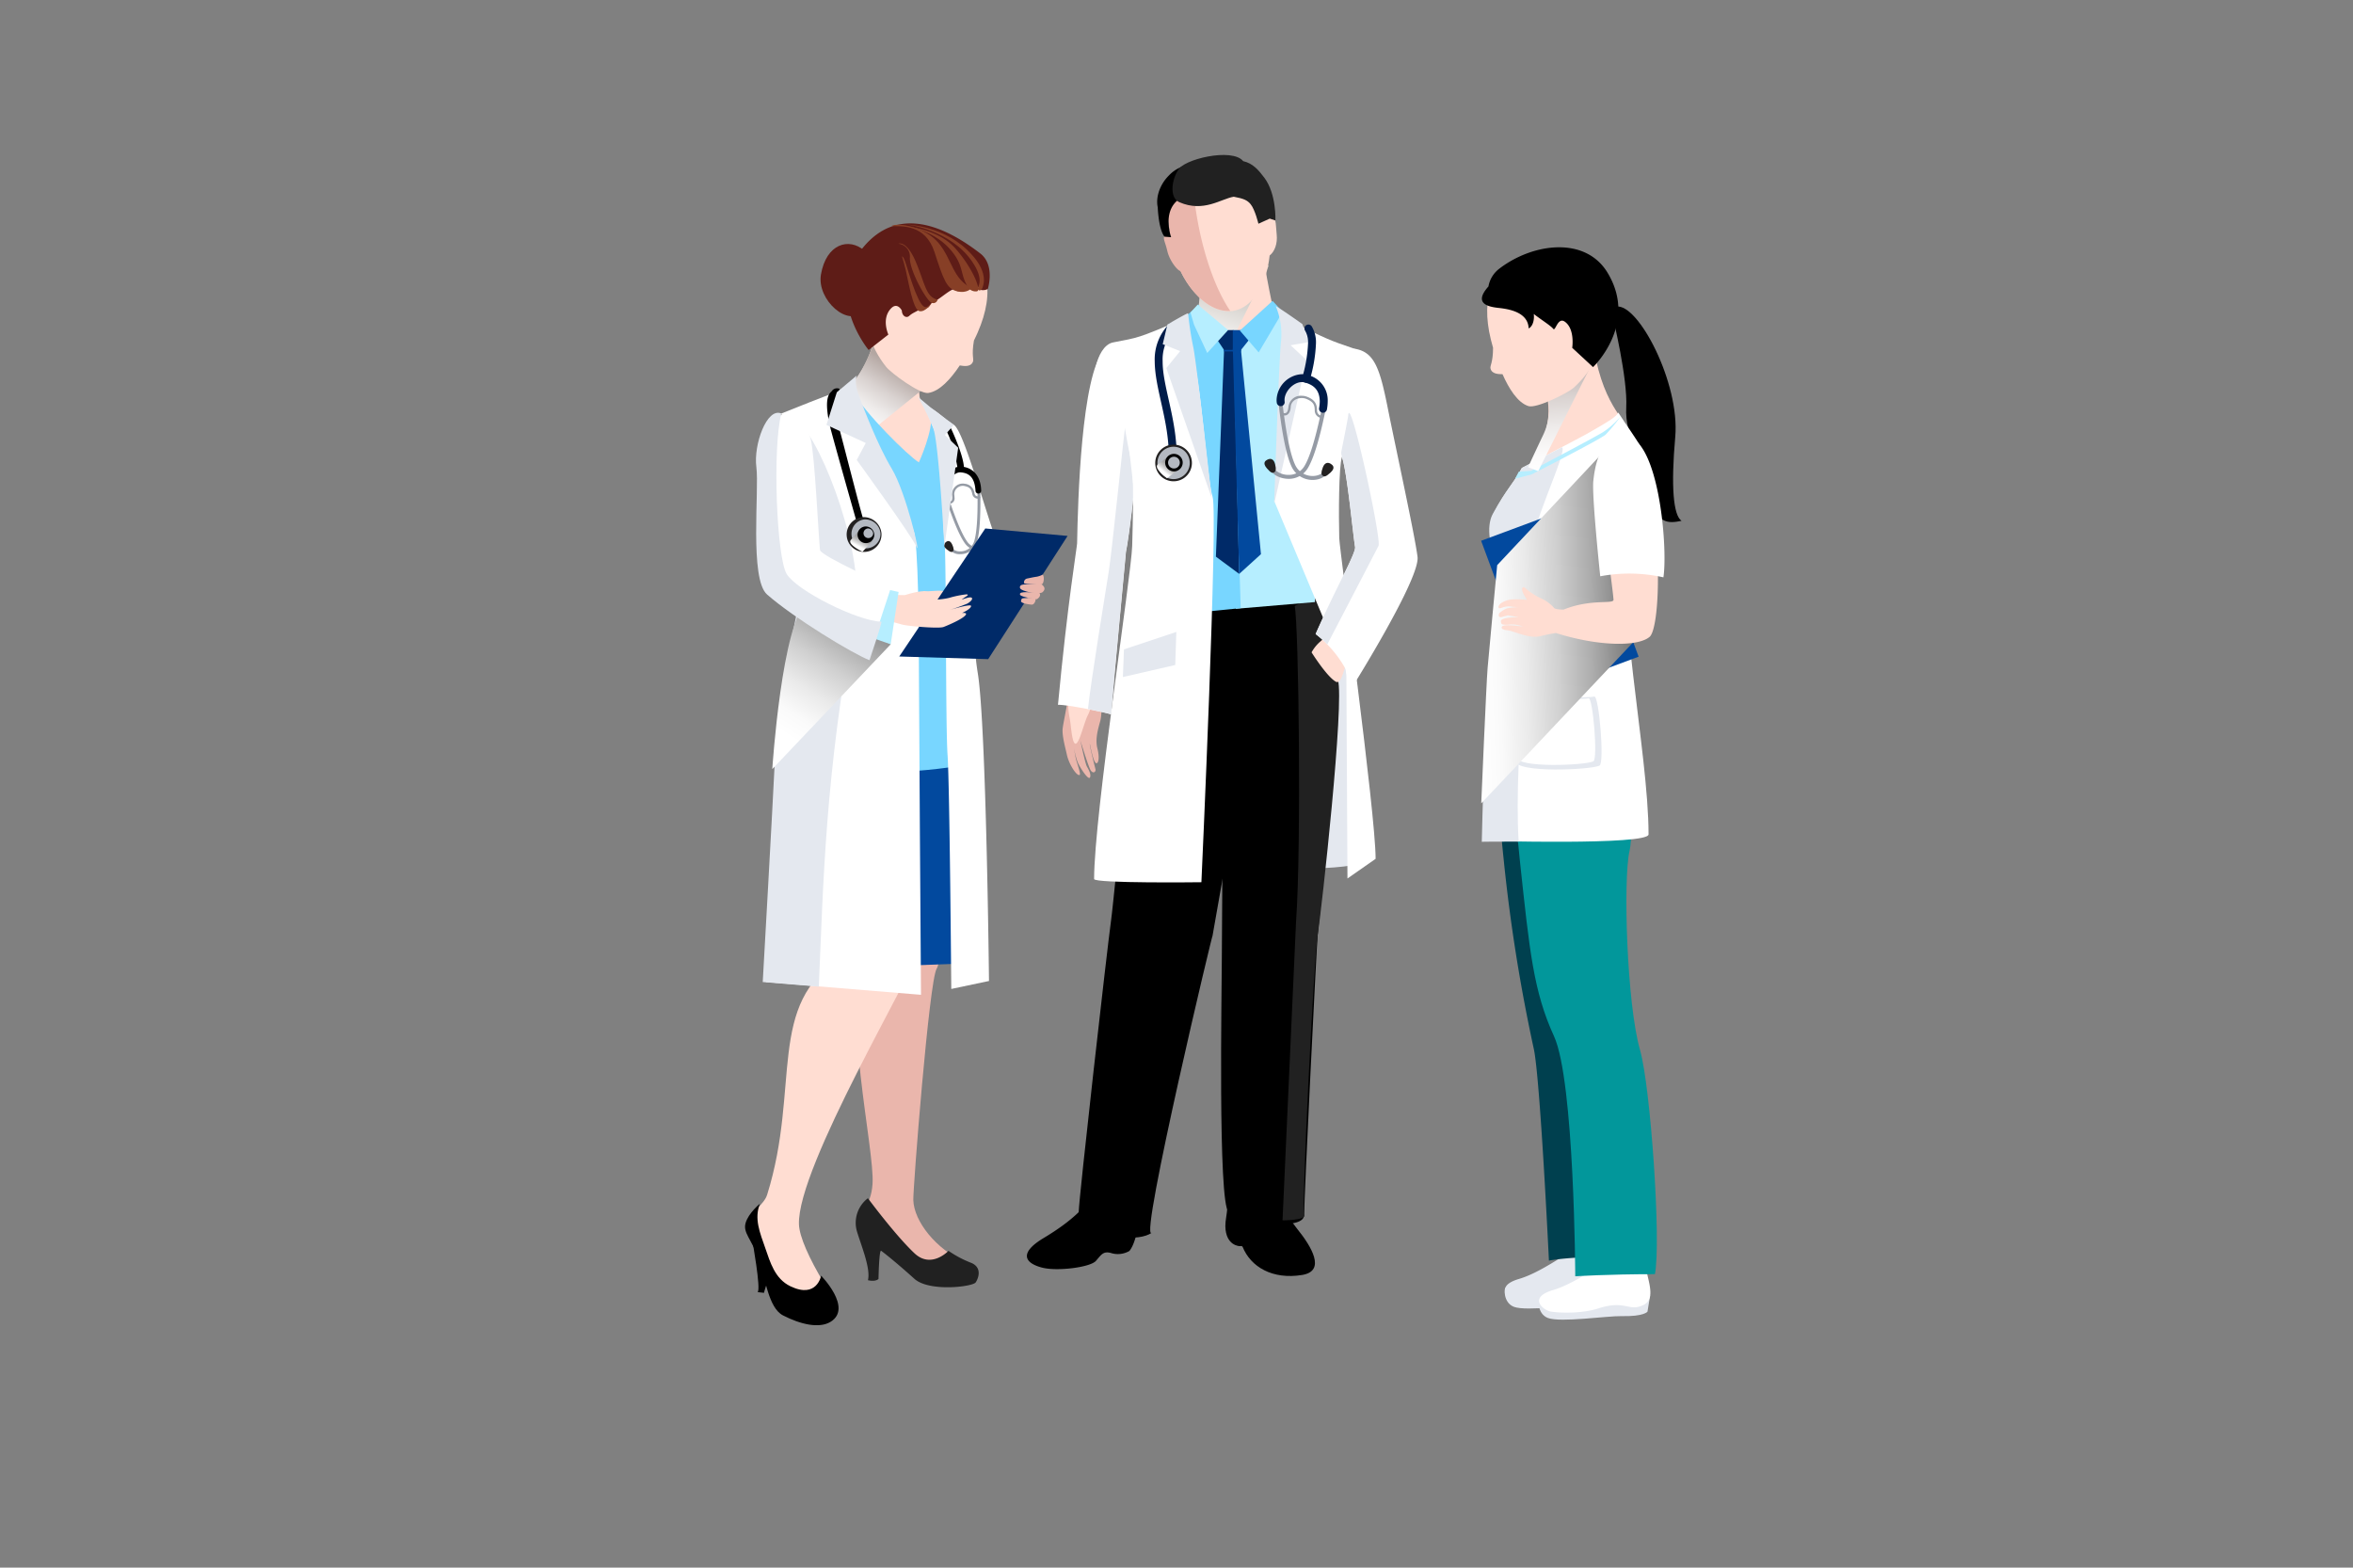 <svg xmlns="http://www.w3.org/2000/svg" xmlns:xlink="http://www.w3.org/1999/xlink" viewBox="0 0 782 521"><rect x="0" y="0" width="782" height="521" fill="#808080" stroke="none"/><defs><style>.a{isolation:isolate}.b{fill:none}.c{fill:#eab6ac}.d{fill:#ffddd2}.e{fill:#fff}.f{fill:#e4e8ef}.g{fill:#212121}.h,.p,.r,.u,.v,.y,.z{mix-blend-mode:multiply}.h{fill:url(#a)}.i{fill:#b6eeff}.j{fill:#78d6ff}.k{fill:#002a68}.l{fill:#02499e}.m{fill:#001c49}.n{fill:#232121}.o{fill:#b4b9c1}.p{fill:url(#b)}.q{fill:#959ba5}.r{fill:url(#c)}.s{fill:#5e1c17}.t{fill:#873f26}.u{fill:url(#d)}.v{fill:url(#e)}.w{fill:#00404f}.x{fill:#02979b}.y{fill:url(#f)}.aa{fill:url(#g)}</style><linearGradient id="a" x1="399.957" x2="411.078" y1="114.777" y2="79.296" gradientUnits="userSpaceOnUse"><stop offset="0" stop-color="#fff"/><stop offset=".643" stop-color="#c6c0b9"/></linearGradient><linearGradient id="b" x1="374.364" x2="378.134" y1="155.878" y2="150.38" gradientTransform="translate(23.856 -23.751) rotate(3.853)" gradientUnits="userSpaceOnUse"><stop offset="0" stop-color="#fff"/><stop offset=".114" stop-color="#e0e0e0"/><stop offset=".261" stop-color="#bfbfbf"/><stop offset=".402" stop-color="#a7a7a7"/><stop offset=".532" stop-color="#999"/><stop offset=".643" stop-color="#949494"/></linearGradient><linearGradient id="c" x1="264.815" x2="281.881" y1="147.77" y2="115.881" gradientTransform="translate(31.036 -22.395) rotate(4.129)" gradientUnits="userSpaceOnUse"><stop offset="0" stop-color="#fff"/><stop offset=".127" stop-color="#fbfafa"/><stop offset=".289" stop-color="#eeebea"/><stop offset=".469" stop-color="#d9d2d0"/><stop offset=".66" stop-color="#bcb0ac"/><stop offset=".713" stop-color="#b3a6a1"/></linearGradient><linearGradient id="d" x1="306.467" x2="310.239" y1="178.95" y2="173.448" gradientTransform="translate(-40.594 41.127) rotate(-6.967)" xlink:href="#b"/><linearGradient id="e" x1="251.294" x2="288.17" y1="255.472" y2="197.1" gradientUnits="userSpaceOnUse"><stop offset=".214" stop-color="#fff"/><stop offset=".32" stop-color="#fafafa"/><stop offset=".454" stop-color="#eaeaea"/><stop offset=".604" stop-color="#d0d0d0"/><stop offset=".764" stop-color="#acacac"/><stop offset=".932" stop-color="#7e7e7e"/><stop offset="1" stop-color="#696969"/></linearGradient><linearGradient id="f" x1="490.466" x2="545.408" y1="209.377" y2="207.646" gradientUnits="userSpaceOnUse"><stop offset="0" stop-color="#fff"/><stop offset=".135" stop-color="#fafafa"/><stop offset=".306" stop-color="#eaeaea"/><stop offset=".496" stop-color="#d0d0d0"/><stop offset=".7" stop-color="#acacac"/><stop offset=".913" stop-color="#7e7e7e"/><stop offset="1" stop-color="#696969"/></linearGradient><linearGradient id="g" x1="519.22" x2="516.043" y1="157.614" y2="102.55" gradientTransform="matrix(1, 0, 0, 1, 0, 0)" xlink:href="#c"/></defs><title>InititalCard 1</title><g class="a"><rect width="782" height="521" class="b"/><path d="M355.453,227.325c.015,3.57-1.98,12.258-2.279,14.728-.307,2.464,1.085,7.228,1.355,8.603.7,3.456,3.436,7.467,4.292,6.879.473-.305-1.019-4.14-1.326-5.666-.321-1.551-.979-5.721-.979-5.721s.726,5.548,1.972,7.883c1.203,2.25,3.313,5.287,3.765,4.334.442-.977-.412-2.507-1.025-3.592-.614-1.066-2.166-8.662-2.166-8.662s2.693,8.875,3.454,9.96c.831,1.191,1.807.456,1.53-.533-.272-.978-1.8-7.114-1.866-8.21-.057-1.114,1.081,6.625,2.291,6.335.579-.143,1.013-1.805.239-4.916-.798-3.118.217-6.453.961-9.169.73-2.695.528-10.96-.202-12.979-.719-2.018-2.774-7.118-2.774-7.118l-8.158,1.224A49.864,49.864,0,0,1,355.453,227.325Z" class="c"/><path d="M363.087,230.013a14.973,14.973,0,0,1-1.59,7.761c-1.235,2.474-2.647,8.828-3.884,9.36-1.235.53-1.581-4.944-1.943-7.412-.353-2.474-1.583-6.361.708-10.769C358.675,224.538,363.087,230.013,363.087,230.013Z" class="d"/><path d="M366.902,116.347c-7.523,8.46-8.684,50.028-8.935,64.238-.022,1.183-3.174,19.776-6.359,53.66,3.27-.088,15.536,2.474,17.651,3.18.71-8.824,4.951-54.017,4.951-54.017.667-2.463,5.531-37.406,3.171-44.48C375.027,131.858,366.902,116.347,366.902,116.347Z" class="e"/><path d="M374.167,183.36c.332-1.221,1.687-10.405,2.687-20.218-1.105-9.339-2.687-23.556-2.687-23.556-.712,5.298-4.596,43.424-5.649,50.131-.947,5.971-6.078,37.361-6.942,45.92,3.454.681,6.659,1.405,7.642,1.739C369.922,228.549,374.167,183.36,374.167,183.36Z" class="f"/><path d="M456.819,284.555c-4.233,5.827-35.126,3.53-43.071,4.588-7.94,1.055-27.889-13.949-27.889-13.949l37.066-92.136,22.067,11.294s4.941,43.774,5.997,54.892C452.05,260.37,456.819,284.555,456.819,284.555Z" class="f"/><path d="M379.048,393.758c.366,5.379-.43,18.008-3.699,21.997a7.644,7.644,0,0,1-5.684.809c-2.962-.956-3.557.32-5.436,2.482-1.879,2.158-12.934,3.566-17.962,2.232-5.965-1.577-7.504-4.974.596-9.831,9.566-5.732,15.321-11.243,17.797-17.181C367.133,388.316,379.048,393.758,379.048,393.758Z"/><path d="M407.238,407.534c-.057-3.684,1.912-6.014.265-24.927-.201-2.283,16.947-3.059,16.947-3.059-.763,9.287-2.252,17.795,6.741,28.965,4.623,5.747,9.616,13.909,1.553,15.225-9.885,1.61-17.074-2.699-19.762-9.324-.184-.438-.903-.254-.903-.254S407.354,414.159,407.238,407.534Z"/><path d="M437.828,199.519c4.483,11.736,6.719,14.427,6.719,33.997,0,19.571-5.296,62.675-6.636,77.349-.397,4.357-4.487,87-4.487,92.871,0,5.868-21.536,2.011-25.115-.923-3.592-2.938-2.245-74.768-2.245-84.555,0-9.784.396-54.164.396-61.991S409.15,201.471,409.15,201.471Z"/><path d="M430.28,201.361c1.351,6.471,2.245,79.937.456,104.886l-4.495,99.338s8.079,0,7.183-1.849c-.899-1.849,3.136-84.088,4.487-92.871,1.347-8.776,8.968-77.628,6.726-85.011-2.239-7.394-5.379-28.645-5.379-28.645Z" class="g"/><path d="M384.853,198.394c-6.723,11.085-14.238,97.692-15.585,107.386-1.34,9.706-10.765,92.868-10.765,97.033,8.077,9.699,20.188,9.699,24.227,6.93-4.229,2.897,21.271-104.085,20.188-98.408l13.452-76.242,4.405-38.659Z"/><path d="M399.741,85.426l-1.198,16.18-7.002,6.475s23.725,21.92,23.572,16.99c-.147-4.945.269-39.189.269-39.189Z" class="c"/><path d="M433.077,111.652c-.066-2.143-9.794-3.386-10.153-9.879-1.59-7.68-2.539-12.611-2.644-15.096l-8.122,1.67-3.931,54.149C415.337,144.852,433.235,116.541,433.077,111.652Z" class="d"/><path d="M397.293,81.286c-1.647-4.202,18.789,3.221,24.36,7.107l-18.85,38.134c-3.458-1.169-4.509-19.005-5.715-20.464C398.864,103.225,400.215,88.669,397.293,81.286Z" class="h"/><path d="M424.246,102.431c-1.239,1.57-11.068,10.004-14.815,9.61-3.739-.401.213,6.857.213,6.857l1.07,83.441,26.293-2.239,2.583-81.202Z" class="i"/><path d="M398.359,101.221c1.235,2.67,7.43,9.431,11.155,9.82.116,0,2.818,91.077,2.818,91.077L387.333,204.585l.783-94.099S397.339,102.328,398.359,101.221Z" class="j"/><polygon points="407.174 116.865 409.911 116.865 409.911 109.718 404.492 109.718 404.449 112.806 407.174 116.865" class="k"/><polygon points="406.826 115.773 404.095 185.011 411.841 190.736 410.042 115.806 406.826 115.773" class="k"/><polygon points="411.985 116.865 409.712 116.865 409.712 109.718 415.258 109.718 415.222 112.806 411.985 116.865" class="l"/><polygon points="412.383 115.773 419.069 184.176 411.841 190.736 409.72 115.773 412.383 115.773" class="l"/><polygon points="406.725 116.791 412.433 116.791 412.433 116.273 406.79 116.273 406.725 116.791" class="l"/><path d="M399.276,293.206s-35.658.441-35.658-1.066c0-21.173,12.39-101.055,12.658-110.732.214-7.5.679-25.696-.397-28.909-1.077-3.224-4.314-23.81-4.314-23.81s-8.743.018-7.262-7.147c.636-3.14,2.572-7.147,5.607-7.735,8.635-1.691,7.739-1.18,22.98-7.626,0,0,.77,7.247,3.379,12.449,2.636,5.291,4.912,41.042,6.712,46.421C404.89,170.61,399.276,293.206,399.276,293.206Z" class="e"/><path d="M447.817,291.967l-.358-67.436-1.232-9.706-5.473-7.059-17.298-41.3s2.568-8.747,3.357-41.663l1.344-18.35c13.388,6.449,13.048,6.416,21.868,9.419,2.853.971,1.431,9.14,1.431,9.14s-4.405,23.659-5.467,26.865c-1.075,3.221-1.105,19.42-.903,26.913.131,4.416,12.089,91.419,12.089,106.644Z" class="e"/><polygon points="390.945 210.016 373.538 215.828 373.185 225.009 390.583 221.012 390.945 210.016" class="f"/><path d="M421.733,71.756c-1.8-9.714-5.932-18.35-19.874-15.93-17.414,3.015-14.079,13.427-12.269,25.35C391.395,93.085,400.883,104.688,409.782,103.335c6.78-1.037,11.241-9.279,12.171-18.416,1.682-1.302,2.669-3.997,2.344-6.993C423.871,74.018,424.32,71.628,421.733,71.756Z" class="d"/><path d="M396.342,57.179c-9.425,3.489-8.971,10.651-7.638,19.089-.277,0-.035,1.533-.27,1.599-2.706.629-1.412,1.581-.498,5.497.776,3.405,3.471,6.607,4.375,6.725,3.721,7.75,10.223,13.677,16.552,13.243-4.305-6.283-8.317-16.691-10.642-28.85A104.787,104.787,0,0,1,396.342,57.179Z" class="c"/><path d="M396.892,54.587a11.956,11.956,0,0,0-8.458,3.772c-2.938,2.938-4.397,7.122-3.667,10.548.044,1.044.138,2.206.303,3.459.658,5.18,1.983,6.302,1.983,6.302l2.164.158s-2.52-6.806,1.088-11.199c3.609-4.39,12.374-3.908,12.374-3.908Z"/><path d="M420.193,59.065c-2.037-2.688-3.792-4.739-7.044-5.519-3.642-4.552-20.249-.588-21.705,3.136-2.088,3.302-2.814,9.074.506,10.519,8.061,3.511,13.909-1.151,18.078-1.82,3.274.61,4.506,1.144,5.592,2.471,1.482,1.787,2.601,6.504,2.601,6.504l3.772-1.699,1.879.621S424.268,64.491,420.193,59.065Z" class="g"/><polygon points="412.062 109.868 418.308 117.122 426.292 103.622 422.924 99.993 412.062 109.868" class="j"/><polygon points="408.163 109.696 401.212 117.31 396.855 107.989 395.645 103.879 398.054 101.221 408.163 109.696" class="i"/><path d="M445.988,204.354a33.136,33.136,0,0,1-7.07,8.754,12.975,12.975,0,0,0-3.028,3.702s5.048,8.078,8.076,9.758c1.661.923,2.691-3.702,3.359-6.059.68-2.35,4.379-8.078,4.379-8.078Z" class="d"/><path d="M389.679,155.186a1.317,1.317,0,0,1-1.274-1.357h0c.024-.717.039-1.401.039-2.074h0c.031-12.096-4.636-22.519-4.682-31.699h0a16.831,16.831,0,0,1,4.86-12.463h0v.007a1.312,1.312,0,0,1,1.864-.015h0a1.306,1.306,0,0,1,.017,1.853h0a14.156,14.156,0,0,0-4.109,10.618h0c-.046,8.28,4.66,18.967,4.684,31.699h0c0,.714-.01,1.427-.041,2.166h0a1.316,1.316,0,0,1-1.316,1.265h-.042Z" class="m"/><path d="M396.111,154.263a6.094,6.094,0,1,1-5.671-6.482A6.098,6.098,0,0,1,396.111,154.263Z" class="n"/><path d="M395.396,154.219a5.374,5.374,0,1,1-5.004-5.725A5.372,5.372,0,0,1,395.396,154.219Z" class="o"/><path d="M391.678,156.149l-3.832,2.784s-4.734-3.438-2.986-4.669a35.499,35.499,0,0,0,3.526-2.772Z" class="p"/><path d="M393.054,153.944a2.913,2.913,0,1,1-2.702-3.096A2.907,2.907,0,0,1,393.054,153.944Z"/><path d="M392.101,153.881a1.952,1.952,0,1,1-1.818-2.077A1.949,1.949,0,0,1,392.101,153.881Z" class="o"/><path d="M394.861,104.151c.059-.379-6.886,3.706-6.886,3.706l-1.553,6.537,5.789,2.29-4.585,5.651,15.054,43.094s-4.862-43.745-6.055-49.803A108.815,108.815,0,0,1,394.861,104.151Z" class="f"/><path d="M423.987,101.772c.925.309,8.822,5.912,8.822,5.912l2.298,6-6.178,1.059,5.296,4.945-10.769,47.836s1.587-48.064,2.294-54.193A23.912,23.912,0,0,0,423.987,101.772Z" class="f"/><path d="M429.139,154.845c-2.695-5.957-4.063-19.692-4.279-21.185h0a.654.654,0,0,1,.559-.743h0a.659.659,0,0,1,.746.559h0c.195,1.507,1.64,15.28,4.179,20.817h0a6.353,6.353,0,0,0,5.888,3.901h0c1.873.015,3.427-.849,3.761-1.801h0a.655.655,0,0,1,.853-.375h0a.664.664,0,0,1,.373.856h0c-.713,1.724-2.764,2.626-4.987,2.64h-.044a7.697,7.697,0,0,1-7.048-4.669Z" class="q"/><path d="M442.151,157.091c-1.592,1.456-2.029,1.371-2.542,1.015-.524-.349-.601-1.129.024-2.776.673-1.739,1.796-1.736,2.693-1.136C442.846,154.543,444.023,155.381,442.151,157.091Z" class="n"/><path d="M428.241,159.146c-2.897-.036-5.616-1.43-6.245-3.581h0a.664.664,0,0,1,.467-.809h0a.663.663,0,0,1,.807.475h0c.234,1.191,2.502,2.636,4.971,2.596h0a5.991,5.991,0,0,0,5.305-2.975h0c3.148-5.198,5.741-19.265,6.122-20.773h0a.655.655,0,0,1,.799-.474h0a.663.663,0,0,1,.475.802h0c-.381,1.415-2.89,15.497-6.268,21.129h0a7.339,7.339,0,0,1-6.379,3.61H428.241Z" class="q"/><path d="M421.053,155.672c1.417,1.628,1.849,1.585,2.406,1.309.557-.301.722-1.062.296-2.764-.469-1.813-1.576-1.942-2.542-1.449C420.649,153.061,419.387,153.756,421.053,155.672Z" class="n"/><path d="M436.947,136.439a.216.216,0,0,1,0-.077h0c-.039-2.019-.607-2.857-2.787-3.783h0a4.021,4.021,0,0,0-1.553-.287h0c-1.785.008-3.485,1.019-3.633,2.905h0c-.132,2.18-1.134,2.927-2.096,2.886h0a4.339,4.339,0,0,1-.761-.077h0a.369.369,0,0,1-.303-.434h0a.372.372,0,0,1,.436-.309h0a3.728,3.728,0,0,0,.628.07h0c.583-.04,1.111-.132,1.342-2.199h0a4.123,4.123,0,0,1,4.386-3.596h0a4.765,4.765,0,0,1,1.84.349h0c2.322.893,3.292,2.261,3.252,4.475h0l-.02-.004-.005.066h.026l.002.018h0a1.729,1.729,0,0,0,1.754,1.743h0a.372.372,0,0,1,.373.371h0a.375.375,0,0,1-.373.375h0a2.487,2.487,0,0,1-2.507-2.493Z" class="q"/><path d="M433.699,127.134a1.322,1.322,0,0,1-.932-1.614h0a46.486,46.486,0,0,0,1.949-11.284h0a7.764,7.764,0,0,0-.986-4.338h0a1.318,1.318,0,0,1,.396-1.824h0a1.316,1.316,0,0,1,1.823.397h0a10.35,10.35,0,0,1,1.397,5.765h0a48.829,48.829,0,0,1-2.033,11.964h0l.007.007a1.325,1.325,0,0,1-1.272.974h0a1.442,1.442,0,0,1-.349-.048Z" class="m"/><path d="M439.454,137.152a1.319,1.319,0,0,1-1.057-1.537h0a12.915,12.915,0,0,0,.217-2.235h0c-.053-3.982-2.25-5.478-4.921-6.247h0a3.834,3.834,0,0,0-1.038-.14h0c-2.842.008-5.752,3.158-5.752,5.93h0a4.545,4.545,0,0,0,.029.552h0l.009.007a1.326,1.326,0,0,1-1.127,1.489h0a1.322,1.322,0,0,1-1.489-1.125h0a7.598,7.598,0,0,1-.063-.923h0a8.888,8.888,0,0,1,8.392-8.563h0a6.545,6.545,0,0,1,1.715.224h0a8.62,8.62,0,0,1,6.884,8.794h0a15.735,15.735,0,0,1-.263,2.717h0a1.324,1.324,0,0,1-1.298,1.077h0a1.333,1.333,0,0,1-.239-.022Z" class="m"/><path d="M450.025,115.872c6.726,1.008,8.523,6.39,11.21,19.851,2.688,13.46,8.977,42.174,9.87,49.347.903,7.177-21.424,42.836-21.424,42.836a37.14,37.14,0,0,0-12.442-17.152c6.726-15.254,13.452-26.916,13.113-28.935-.783-4.75-2.572-24.563-4.364-29.942C444.19,146.495,448.784,115.689,450.025,115.872Z" class="e"/><path d="M450.352,181.75c.34,2.019-6.386,13.681-13.113,28.935a34.126,34.126,0,0,1,3.879,3.463c2.566-4.923,16.063-30.828,17.023-32.744,1.055-2.121-9.458-50.685-10.065-43.424-.064.78-.992,5.614-2.362,12.438a7.006,7.006,0,0,0,.274,1.39C447.78,157.19,449.569,177.003,450.352,181.75Z" class="f"/><path d="M311.554,281.941c1.572,9.03,2.207,36.06-.27,40.034-2.478,3.971-7.868,72.955-7.752,76.871.194,6.912,7.39,16.398,17.738,20.912-5.678,3.787-14.609,7.78-23.034-5.828-3.072-4.952-9.09-1.544-10.329-4.938-2.815-7.732,1.542-7.158,2.077-15.607.723-11.666-10.36-57.936-2.66-76.363,4.711-11.243,1.814-26.887,3-30.821C291.515,282.276,311.554,281.941,311.554,281.941Z" class="c"/><path d="M288.438,398.228a10.273,10.273,0,0,0-3.675,10.905c1.464,4.92,4.656,12.435,3.69,16.343,2.614.617,3.511-.419,3.511-.419s.18-9.887.888-9.353c2.114,1.581,5.998,4.765,11.041,9.309,4.892,4.416,19.401,2.662,20.376,1.187.984-1.467,2.219-5.096-1.702-6.57a35.947,35.947,0,0,1-7.344-3.919s-5.7,6.11-11.329.794C297.44,410.406,288.438,398.228,288.438,398.228Z" class="g"/><path d="M306.017,314.505c-2.053,8.236-41.215,73.415-40.492,92.448.153,4.026,3.324,11.221,8.425,19.663,5.954,9.856-1.965,11.129-10.202,5.982-4.567-2.861-12.898-16.06-13.721-24.277-.656-6.622,3.754-7.507,4.925-11.251,11.21-35.854-.463-63.532,24.751-78.812C290.605,311.648,306.017,314.505,306.017,314.505Z" class="d"/><path d="M252.534,400.071c-1.917,4.971-.041,9.486,1.829,14.82,1.588,4.515,3.099,10.092,8.333,12.607,8.798,4.221,10.199-3.519,10.199-3.519s10.557,10.732,3.169,15.305c-3.791,2.339-10.034.879-15.835-2.11-4.881-2.515-5.861-12.431-8.208-19.001-2.347-6.563-5.158-8.442-4.223-11.721C248.741,403.163,252.534,400.071,252.534,400.071Z"/><path d="M249.673,409.968c.469,3.048,3.287,18.527,2.116,19.468l2.11.236s1.172-4.695,2.34-5.629C257.418,423.097,249.673,409.968,249.673,409.968Z"/><path d="M321.797,247.66c5.297,20.651-1.058,72.543-1.058,72.543l-43.952,1.596,10.061-83.147Z" class="l"/><path d="M312.83,140.396c-1.509-.096-3.353-2.695-6.917-7.115-2.121-8.456,3.631-11.247,9.53-14.566,0,0-22.973-32.126-23.033-21.446-.157,29.023-15.576,35.461-15.995,35.225-1.864,1.551,31.386,30.814,28.968,33.27C301.403,173.106,312.703,141.373,312.83,140.396Z" class="d"/><path d="M309.087,127.454l-21.155,17.049-8.409-9.574a24.189,24.189,0,0,1,3.884-7.651c4.848-5.736,8.291-16.857,8.291-16.857S300.107,123.185,309.087,127.454Z" class="r"/><path d="M283.408,130.101c3.971,7.147,18.444,21.446,21.974,23.567,0,0,4.971-10.942,3.974-15.887-.167-.809,5.368,4.5,6.618,4.5,1.258,0,6.688,104.25,5.296,111.203-.445,2.202-40.513,4.765-41.836,3.445-3.756-3.758-10.526-120.556-10.526-120.556Z" class="j"/><path d="M323.321,120.288c.437-.986-.513-1.986.358-7.11.64-1.294,1.072-2.261,1.239-2.655,5.982-13.652,3.769-24.858-7.095-29.601-10.854-4.768-21.334-3.209-27.334,10.456-5.976,13.64-.868,24.483,4.031,30.578,1.634,2.026,11.085,9.041,13.945,8.648,3.825-.522,7.552-4.71,10.51-9.151C320.207,121.63,322.509,122.108,323.321,120.288Z" class="d"/><path d="M328.288,96.048a3.519,3.519,0,0,1-2.524.265c-.239-.041.26-.61-.007-.662-1.909-.309-3.623-.085-7.16,1.092-.572.187-1.392-.79-1.995-.526-1.842.805-4.746,3.533-6.886,4.452-.592.379-.667,1.085-1.292,1.53-.62.441-2.031.022-2.682.537-1.087.857-2.355,1.147-3.537,2.225-.929.9-2.416.132-2.489-1.754,0,0-1.467-2.959-3.619-.676-3.267,3.467-.853,8.658-.853,8.658l-6.561,5.132s-14.83-17.754-2.175-33.656c11.94-15.004,28.082-7.081,39.283,1.574C330.825,88.129,328.288,96.048,328.288,96.048Z" class="s"/><path d="M322.953,95.684c-6.25-2.732-6.55-9.559-10.997-14.886-4.445-5.324-13.425-7.044-15.793-5.64,3.6.041,11.381-.665,14.412,8.633,3.028,9.298,4.064,12.162,7.493,13.019C321.501,97.655,322.953,95.684,322.953,95.684Z" class="t"/><path d="M322.025,95.89c-3.342-4.802-1.204-7.556-6.666-13.471-5.456-5.916-13.714-7.125-13.714-7.125s10.166.875,15.83,7.228c5.662,6.346,8.945,14.236,7.125,14.306A3.039,3.039,0,0,1,322.025,95.89Z" class="t"/><path d="M301.067,74.599c.943-.026,14.765,1.982,21.85,12.104,4.798,6.846,1.511,8.761,2.081,9.522.572.769,1.452-.128,1.546-.658.086-.526,2.616-5.225-5.21-12.603C312.302,74.455,300.201,74.635,301.067,74.599Z" class="t"/><path d="M311.595,99.592c-3.916-.897-4.118-5.203-7.225-12.538-3.109-7.338-5.808-6.055-5.808-6.055a4.283,4.283,0,0,1,3.833,4.596c-.241,4.158,5.695,14.751,7.32,15.074A1.445,1.445,0,0,0,311.595,99.592Z" class="t"/><path d="M309.716,100.67c-1.279.791-2.224,3.438-4.634-1.658-2.417-5.093-4.043-12.405-4.903-13.453-.882-1.062-.082.221.798,4.019.886,3.802,2.46,13.331,4.532,13.824C307.57,103.89,309.716,100.67,309.716,100.67Z" class="t"/><path d="M287.259,83.279c-5.136-4.445-12.644-2.272-14.421,7.93-1.475,8.526,9.306,17.891,13.991,12.085C291.515,97.504,287.259,83.279,287.259,83.279Z" class="s"/><path d="M279.961,129.572s3.252,5.937,9.884,16.07c6.004,9.17,11.916,26.997,13.686,30.531,1.763,3.529,1.849,36.365,1.849,44.48,0,8.118.708,109.967.708,109.967l-51.543-4.236s3.175-55.774,4.237-77.661c1.055-21.89,7.767-44.837,7.767-50.134,0-5.291-1.77-20.475-2.474-33.185-.704-12.71-4.414-27.975-4.414-27.975S278.235,129.987,279.961,129.572Z" class="e"/><path d="M306.789,134.344c5.572,2.618,5.296,3.699,10.243,6.875,3.355,2.166,10.552,29.295,14.563,39.718,3.533,9.181-5.124,4.677-5.828,8.206a95.441,95.441,0,0,0-.792,34.689c2.825,17.652,3.708,102.199,3.708,102.199l-12.534,2.647s-.531-67.962-1.239-77.841c-.708-9.886-.348-66.896-1.055-71.841-.707-4.941-.274-27.214-1.856-31.95C310.409,142.281,306.789,134.344,306.789,134.344Z" class="e"/><path d="M263.017,165.403c.704,12.71,2.474,27.895,2.474,33.185,0,5.298-6.708,28.244-7.77,50.134-1.055,21.887-4.234,77.661-4.234,77.661l18.635,1.534c1.487-33.307,2.007-70.613,12.078-123.946,3.534-18.71-10.532-56.108-18.708-63.631-1.318.526-6.888-2.912-6.888-2.912S262.317,152.694,263.017,165.403Z" class="f"/><path d="M279.036,129.244c0,.967-2.912,2.71-.664,11.048,1.879,6.952,8.033,31.2,8.739,32.965.708,1.765-2.185.996-2.185.996s-8.537-30.008-9.199-33.031c-2.118-9.666.209-10.596.73-11.254A2.051,2.051,0,0,1,279.036,129.244Z"/><path d="M292.945,177.235a5.79,5.79,0,1,1-6.48-5.342A5.944,5.944,0,0,1,292.945,177.235Z" class="n"/><path d="M292.631,177.389a4.823,4.823,0,1,1-5.412-4.754A5.11,5.11,0,0,1,292.631,177.389Z" class="o"/><path d="M289.875,179.912l-3.237,3.459s-5.296-2.489-3.814-4.022a36.058,36.058,0,0,0,2.947-3.394Z" class="u"/><path d="M290.55,177.522a2.775,2.775,0,1,1-3.099-2.544A2.847,2.847,0,0,1,290.55,177.522Z"/><path d="M290.2,177.367a1.612,1.612,0,1,1-1.8-1.747A1.794,1.794,0,0,1,290.2,177.367Z" class="o"/><path d="M320.543,180.371c-3.002-4.305-6.344-15.184-6.756-16.357h0a.468.468,0,0,1,.294-.6h0a.463.463,0,0,1,.599.291h0c.397,1.18,3.794,12.078,6.64,16.129h0a4.745,4.745,0,0,0,3.941,2.217h0c1.874.008,3.482-1.22,3.598-2.357h0v.007a.472.472,0,0,1,.523-.412h0a.475.475,0,0,1,.404.53h0c-.272,1.827-2.294,3.154-4.524,3.173h0a5.729,5.729,0,0,1-4.719-2.622Z" class="q"/><path d="M330.555,179.849c-.932,1.478-1.28,1.482-1.721,1.29-.434-.187-.625-.809-.442-2.261.197-1.53,1.04-1.736,1.807-1.408C330.638,177.651,331.656,178.114,330.555,179.849Z" class="n"/><path d="M319.159,184.18a4.106,4.106,0,0,1-3.785-1.897h0a.467.467,0,0,1,.224-.621h0a.464.464,0,0,1,.623.217h0a3.237,3.237,0,0,0,2.937,1.364h0a4.776,4.776,0,0,0,4.666-3.577h0c.893-2.978,1.072-8.713,1.065-12.919h0c0-2.302-.046-4.144-.046-4.875h0a1.164,1.164,0,0,1,.015-.28h0a.467.467,0,0,1,.544-.382h0a.476.476,0,0,1,.381.544h0a.481.481,0,0,0,0,.118h0c0,.698.048,2.566.048,4.875h0c0,4.242-.149,9.971-1.105,13.192h0a5.723,5.723,0,0,1-5.546,4.243h-.02Z" class="q"/><path d="M314.672,182.603c1.332,1.055,1.642.938,2.013.61.354-.346.354-.993-.256-2.294-.654-1.375-1.489-1.276-2.129-.702C313.933,180.562,313.112,181.36,314.672,182.603Z" class="n"/><path d="M315.055,167.054a.376.376,0,0,1,.356-.397h0c.621-.107.987.088,1.064-1.258h0c0-.217-.023-.474-.053-.754h0a3.191,3.191,0,0,1-.031-.474h0a3.575,3.575,0,0,1,3.636-3.456h0a2.605,2.605,0,0,1,.566.063h0a3.498,3.498,0,0,1,3.255,3.129h0c.226.996.77,1.033,1.19,1.066h0a1.701,1.701,0,0,0,.311-.026h0a.386.386,0,0,1,.443.298h0a.38.38,0,0,1-.296.441h0a2.07,2.07,0,0,1-.458.041h0a1.892,1.892,0,0,1-1.927-1.662h0c-.389-1.666-.893-2.192-2.665-2.552h0a1.991,1.991,0,0,0-.419-.044h0a2.843,2.843,0,0,0-2.892,2.703h0a3.7,3.7,0,0,0,.031.375h0a6.882,6.882,0,0,1,.063.853h0a1.726,1.726,0,0,1-1.787,2.011h0l.008.011a.388.388,0,0,1-.395-.368Z" class="q"/><path d="M313.449,164.22a6.071,6.071,0,0,1-.327-2.011h0c.024-3.364,2.372-7.03,6.015-7.118h0c.092,0,.193.011.147.011h0c3.085-.011,6.673,2.206,6.798,7.964h0a.938.938,0,0,1-.908.971h0a.941.941,0,0,1-.972-.908h0c-.287-5-2.598-5.975-5.089-6.154h0c-2.112.029-4.103,2.691-4.111,5.235h0a4.398,4.398,0,0,0,.226,1.401h0v.007a.941.941,0,0,1-.583,1.195h0a.926.926,0,0,1-.298.048h0a.945.945,0,0,1-.899-.64Z"/><path d="M314.564,139.454c1.024,1.614,5.8,11.802,5.8,16.203a2.378,2.378,0,0,1-2.006.742s-1.568-11.339-5.382-15.445C310.135,137.899,314.564,139.454,314.564,139.454Z"/><path d="M284.73,124.803l-6.618,5.563-3.447,10.853,13.065,6.008-3,5.643s18.267,25.152,19.855,28.858c1.59,3.71-3.437-18.001-8.208-25.942-4.761-7.945-9.219-19.777-10.938-24.273C283.715,127.016,284.73,124.803,284.73,124.803Z" class="f"/><path d="M313.856,181.728l4.588-32.917-4.414-4.232,3.002-3.361-7.765-5.82-4.237-3.53a91.79,91.79,0,0,1,5.12,10.412C311.999,147.046,313.856,181.728,313.856,181.728Z" class="f"/><path d="M296.02,214.13l-39.354,41.473s3.173-48.987,11.648-55.863C276.786,192.853,296.02,214.13,296.02,214.13Z" class="v"/><path d="M306.868,196.475c1.789.235,6.634-.588,7.089.227.456.82-2.579,3.258-4.177,3.085a7.266,7.266,0,0,1-3.164-1.46Z" class="d"/><polygon points="298.857 218.185 327.448 175.639 354.806 178.114 328.415 219.067 298.857 218.185" class="k"/><path d="M300.699,197.787c3.529-1.07,5.589-1.408,6.929-1.258,1.344.154,3.664,2.54,1.737,1.993,0,0-1.131-.088.099.482,1.217.584,4.841,0,6.09-.335a33.26,33.26,0,0,1,5.668-1.14c1.182.162-.349.691-1.564,1.724-1.221,1.04-3.168,1.408-4.204,1.805-1.033.401,5.896-2.78,7.197-2.504.974.209.169,1.301-1.204,2.07a67.062,67.062,0,0,1-7.026,2.445s8.346-2.585,8.317-1.666c-.03.912-2.463,2.177-4.535,2.975a14.915,14.915,0,0,1-5.031.643s7.984-2.114,7.897-.978c-.094,1.121-4.741,3.261-7.464,4.327-1.616.64-12.02-.301-13.736-.786-1.706-.486-9.307-2.533-9.307-2.533l.715-7.405Z" class="d"/><polygon points="293.517 195.581 298.64 196.74 296.02 214.13 287.989 211.339 293.517 195.581" class="i"/><path d="M262.144,137.678c-6.034-1.048-7.508,9.824-6.515,17.335,1.002,7.511-1.682,32.799,4.221,37.998,8.905,7.824,28.851,26.85,30.441,19.964l5.823-17.739s-23.374-10.442-23.595-12.431c-.474-4.254-1.733-31.376-3.057-36.7C267.678,138.866,262.144,137.678,262.144,137.678Z" class="e"/><path d="M251.37,155.253c.998,7.507-2.351,37.137,3.555,42.325,8.901,7.824,28.482,19.722,34.04,21.839,0,0,4.342-12.795,3.972-12.802-7.914-.173-28.199-10.32-31.509-15.879-3.31-5.551-4.763-41.572-1.766-53.307C254.896,135.307,250.374,147.741,251.37,155.253Z" class="f"/><path d="M345.313,196.945c1.109,1.177-.752,2.221-.752,2.221s-5.076-.673-5.517-1.46c-.441-.776.842-.919,2.106-.897C343.019,196.835,345.313,196.945,345.313,196.945Z" class="c"/><path d="M344.153,198.849c.191.559-.351,2.173-1.287,2.103-.947-.073-3.803-.459-3.533-1.268.272-.813.007-.849,1.763-.93A19.278,19.278,0,0,1,344.153,198.849Z" class="c"/><path d="M346.508,190.978c.579.397.535,3.037-.36,3.217-.901.188-5.695-.103-5.816-.401a1.319,1.319,0,0,1,1.04-1.526c.974-.183,2.004-.441,3.056-.577A6.742,6.742,0,0,0,346.508,190.978Z" class="c"/><path d="M346.147,194.195c1.083.805,1.393,1.695.325,2.618-1.062.916-7.252-.232-7.5-1.427-.25-1.187,1.337-1.147,2.209-1.213C342.065,194.122,346.147,194.195,346.147,194.195Z" class="c"/><path d="M537.116,426.822c-.18.882-.883,5.386-.883,5.386s-1.06,1.676-8.739,1.497c-4.414-.099-20.212,2.21-24.359.618-3.671-1.409-3.267-6.533-2.739-6.353C500.927,428.145,537.116,426.822,537.116,426.822Z" class="f"/><path d="M534.995,412.347c0,7.412,5.123,15.287-.263,17.74-4.857,2.206-5.824-1.85-14.828,1.063-5.136,1.661-12.18,1.592-15.708,1.062-2.617-.397-7.796-4.684.616-7.155,9.002-2.647,19.859-11.916,23.034-11.916A43.904,43.904,0,0,0,534.995,412.347Z" class="f"/><path d="M527.052,230.182c1.061,5.302,5.296,40.248,3.178,49.778-2.118,9.533,0,32.836,2.118,48.719,2.116,15.887,6.359,78.378,4.237,88.967-15.885,0-21.81,1.327-21.81,1.327s-2.901-60.462-5.022-70.345a562.234,562.234,0,0,1-10.057-63.37c-3.181-29.655-.886-49.598-.886-49.598Z" class="w"/><path d="M548.409,430.531c-.173.879-.877,5.383-.877,5.383s-1.059,1.68-8.739,1.5c-4.415-.103-20.21,2.206-24.358.618-3.675-1.408-3.27-6.533-2.739-6.357C512.224,431.851,548.409,430.531,548.409,430.531Z" class="f"/><path d="M546.293,416.053c0,7.42,5.122,15.291-.265,17.74-4.851,2.21-5.824-1.849-14.826,1.059-5.138,1.665-12.179,1.595-15.709,1.066-2.619-.394-7.792-4.681.618-7.155,9.002-2.647,19.855-11.916,23.034-11.916A43.879,43.879,0,0,0,546.293,416.053Z" class="e"/><path d="M538.706,243.774c1.053,5.298,4.941,29.655,2.824,39.185-2.12,9.53-.881,50.608,3.525,66.021,3.534,12.35,7.065,63.899,4.943,74.492-15.885,0-26.474.702-26.474.702s-.261-64.947-7.062-79.786c-6.804-14.843-8.118-28.236-11.295-57.896-3.179-29.652-2.825-43.072-2.825-43.072Z" class="x"/><path d="M537.158,101.901c7.283-1.188,21.183,25.42,19.596,43.292-1.46,16.431-.658,26.06,2.092,27.905-4.144.805-8.743,1.699-11.074-10.276-2.326-11.967-7.811-17.766-7.304-27.428.52-9.651-4.434-29.891-4.434-29.891Z"/><path d="M541,143.204c-1.616-5.449-10.192-9.927-12.447-36.402-.881-10.423-20.495,14.019-20.495,14.019,5.509,3.706,9.065,15.545,4.476,25.431-6.965,14.67-10.331,21.335-9.399,20.964C499.093,175.864,542.694,144.866,541,143.204Z" class="d"/><path d="M508.641,110.813h-.011v-.003h0c.011,0,.011,0,.011.003Z"/><path d="M527.494,144.134c-2.886,1.64-21.712,11.383-21.712,11.383-3.168,5.787-4.697,6.387-9.396,15.096-2.169,4.004-.983,12.081,2.059,14.423,2.077,1.595-1.243,15.43-1.64,18.291-2.811,20.405-3.997,76.102-3.997,76.102s55.072,1.581,55.072-2.118c0-27.534-11.43-78.672-6.749-105.64,1.445-8.298,6.842-14.504,4.105-23.214-1.638-2.993-4.248-6.43-7.413-11.338C537.158,138.439,535.173,139.767,527.494,144.134Z" class="e"/><path d="M496.032,170.963c-2.16,4.008-.984,12.085,2.063,14.427,2.077,1.592-1.239,15.427-1.64,18.295-2.814,20.402-3.997,76.099-3.997,76.099s-.415-.088,12.265-.088c-1.921-28.361,5.175-86.603,3.975-95.051-1.09-7.662,12.534-34.773,10.416-36.012-5.857,3.114-13.331,6.886-13.331,6.886C502.615,161.304,500.732,162.253,496.032,170.963Z" class="f"/><path d="M538.879,138.042a26.769,26.769,0,0,1-6.052,5.533C529.47,145.649,508.795,156.495,508.795,156.495l-4.031.257-1.231,2.339,5.517-1.434s22.774-11.618,24.584-13.221A57.596,57.596,0,0,0,538.879,138.042Z" class="i"/><path d="M506.657,231.16c5.412.665,21.637.831,23.183.334,1.553-.5,3.482,22.122,1.741,22.957-3.028,1.445-27.824,2.493-27.824-1.5C503.756,248.958,506.657,231.16,506.657,231.16Z" class="f"/><path d="M506.758,231.767c4.941.61,19.765.761,21.181.305,1.417-.463,3.18,20.206,1.591,20.971-2.769,1.32-25.42,2.276-25.42-1.371C504.109,248.021,506.758,231.767,506.758,231.767Z" class="e"/><rect width="35.663" height="54.337" x="500.581" y="171.818" class="l" transform="translate(-36.845 192.933) rotate(-20.374)"/><path d="M545.501,210.589l-53.219,56.395s1.655-39.38,2.118-45.009c.473-5.629,3.179-34.152,3.179-34.152l35.152-37.443Z" class="y"/><path d="M534.359,173.261c-1.595,1.382,1.572,21.589,1.875,26.03.123,1.647-7.314-.423-16.596,3.306-1.509-.007-2.818-.155-3.174-.566a12.526,12.526,0,0,0-4.614-3.298c-3.769-1.824-5.068-3.695-5.528-3.585-1.59.372,1.228,4.232,1.228,4.232a32.939,32.939,0,0,0-4.941-.173,7.974,7.974,0,0,0-3.708,1.231c-1.004.717-1.397,2.121.12,1.595a5.958,5.958,0,0,1,3.234-.445c.261.073,2.866.298,2.866.298a14.007,14.007,0,0,0-4.274.32,7.44,7.44,0,0,0-2.645,1.68s-.574,1.607,1.055,1.144c1.239-.353,1.853-.522,1.853-.522l3.712.61s-6.344-.037-6.006,1.416c.153.694-.231,1.264,2.739,1.058a8.794,8.794,0,0,1,4.529.647s-5.046-.717-6.382-.294c-1.026.32-.95,1.342,1.145,1.504,2.103.143,7.254,2.955,11.127,1.966,1.693-.43,3.388-.768,5.199-1.052a.469.469,0,0,0,.024.059c14.626,4.566,27.321,4.445,31.045,1.228,3.732-3.224,4.173-37.913-1.767-47.663C544.602,160.929,535.952,171.882,534.359,173.261Z" class="d"/><path d="M538.886,144.925c12.179-1.938,15.506,36.622,13.938,46.954a52.145,52.145,0,0,0-21.001-.349s-2.843-26.802-2.294-31.773C530.353,152.131,532.625,145.925,538.886,144.925Z" class="e"/><g class="z"><path d="M512.807,144.664c-1.923,4.044-3.567,7.566-4.969,10.614l3.375,1.298,17.21-34.417-17.554,1.798A20.019,20.019,0,0,1,512.807,144.664Z" class="aa"/></g><path d="M495.363,122.501c-.256-1.025.835-1.816.842-6.919-.389-1.353-.639-2.364-.743-2.772-3.476-14.177.555-24.626,11.835-27.376,11.274-2.769,21.133.496,24.624,14.695,3.462,14.173-3.292,23.78-9.039,28.836-1.915,1.688-12.226,6.864-14.918,6.004-3.609-1.151-6.502-5.828-8.612-10.603C498.149,124.325,495.837,124.402,495.363,122.501Z" class="d"/><path d="M534.269,90.655c-7.355-12.17-24.703-9.913-35.842-1.467a9.447,9.447,0,0,0-3.753,6.015c-5.116,5.721-.057,6.758,3.349,7.132,3.458.368,9.806,1.397,10.017,6.809,1.129-.493,1.974-2.426,1.699-4.791,2.16,1.691,5.686,3.919,6.467,4.926.741,1.033,1.485-4.154,3.931-2.309,3.342,2.508,2.377,8.629,2.377,8.629l6.927,6.408S544.568,107.688,534.269,90.655Z"/></g></svg>